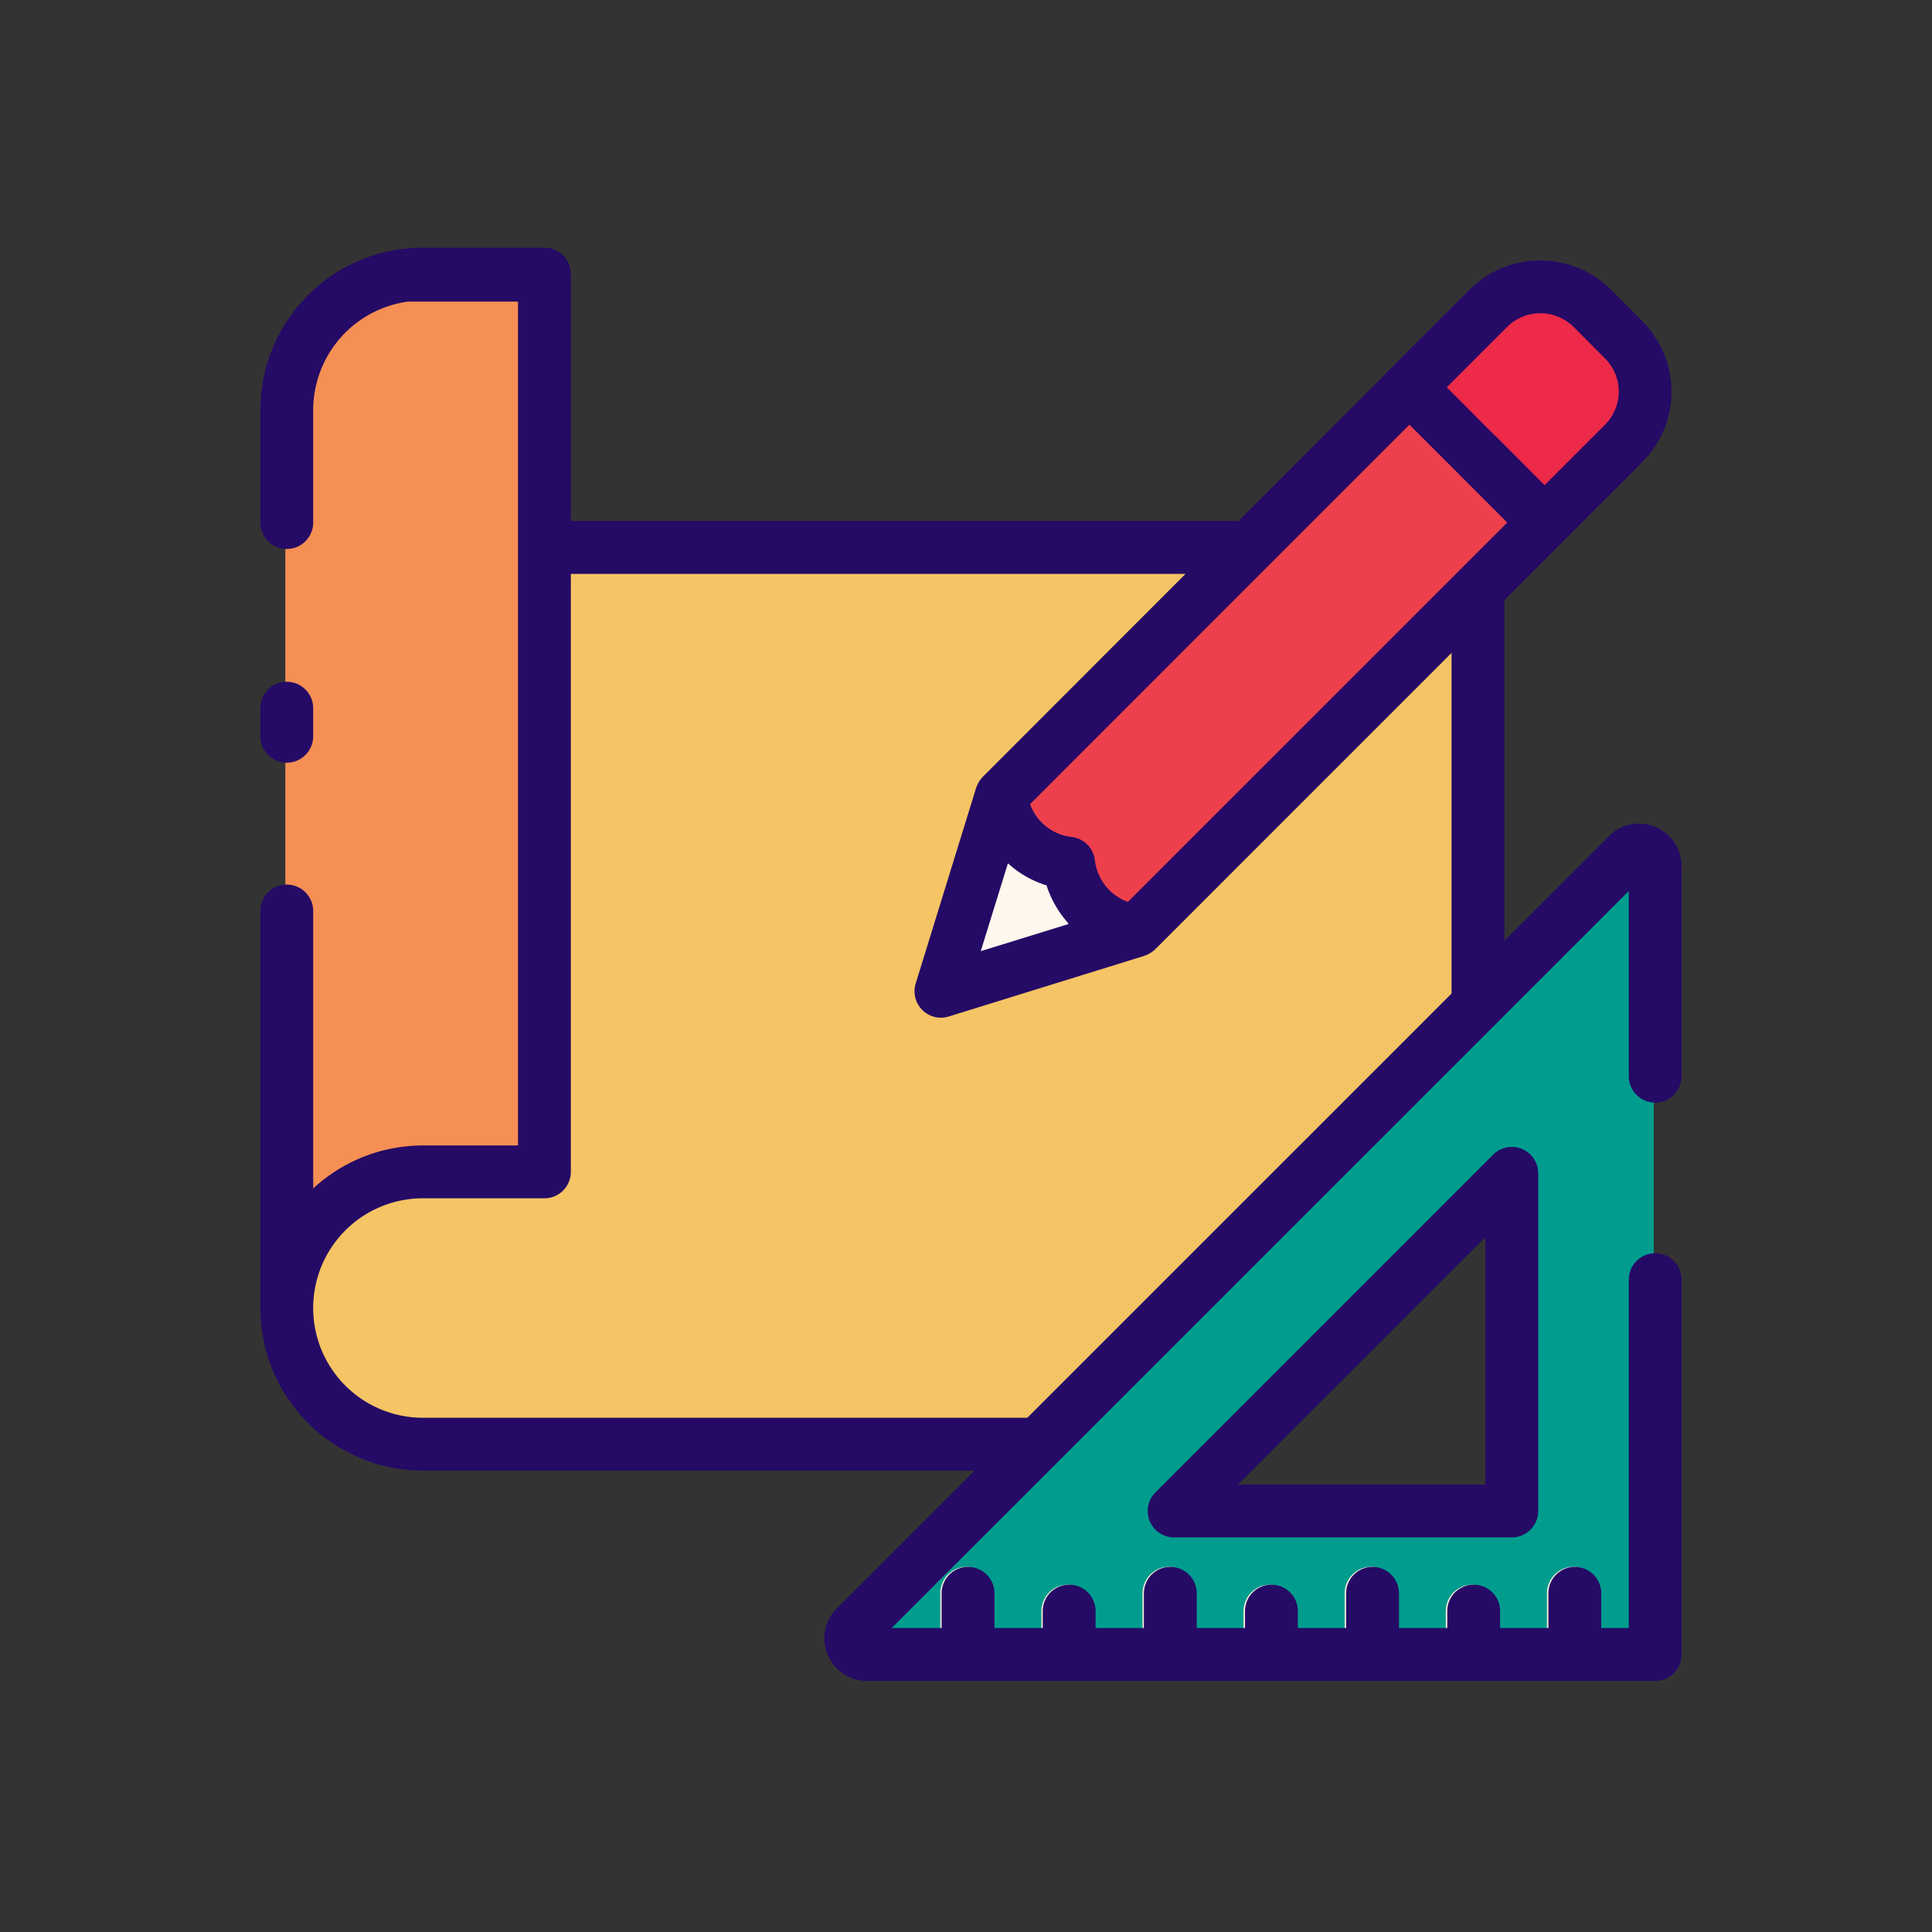 <svg height="512" viewBox="0 0 128 128" width="512" xmlns="http://www.w3.org/2000/svg"><rect x="0" y="0" width="128" height="128" fill="#333333" stroke="none"/><g><g><path d="m107.475 29.38-5.24 5.24-4.48-4.48-4.47-4.48 2.9-2.9 2.34-2.34a4.883 4.883 0 0 1 6.88 0l2.07 2.08a4.847 4.847 0 0 1 0 6.88z" fill="#ed2a47"/><path d="m97.825 39.03v27.52l-29.13 29.13h-40.77a9.02 9.02 0 1 1 0-18.04h8.05v-41.37h46.7l-16.44 16.45a5.08 5.08 0 0 0 4.47 4.47 5.137 5.137 0 0 0 1.46 3.02 5.04 5.04 0 0 0 3.02 1.45h.01z" fill="#f5c464"/><path d="m35.975 18.23v59.41h-8.05a9.022 9.022 0 0 0 -9.02 9.02v-59.48a9.018 9.018 0 0 1 7.92-8.95z" fill="#f68f54"/><path d="m107.745 56.63-9.92 9.92-41.24 41.24a1.065 1.065 0 0 0 .75 1.82h52.23v-52.22a1.068 1.068 0 0 0 -1.82-.76zm-7.68 43.48h-22.37l22.37-22.37z" fill="#009d8f"/><path d="m102.235 34.62-4.41 4.41-22.63 22.63h-.01a5.04 5.04 0 0 1 -3.02-1.45 5.137 5.137 0 0 1 -1.46-3.02 5.08 5.08 0 0 1 -4.47-4.47l16.44-16.45 10.61-10.61 4.47 4.48z" fill="#ee404c"/><path d="m75.185 61.66-6.74 2.09-6.21 1.92 1.92-6.22 2.08-6.73a5.08 5.08 0 0 0 4.47 4.47 5.137 5.137 0 0 0 1.46 3.02 5.04 5.04 0 0 0 3.02 1.45z" fill="#fff7ed"/><path d="m77.446 103.805a1.749 1.749 0 0 0 -1.75 1.75v4.055h3.5v-4.055a1.749 1.749 0 0 0 -1.75-1.75zm-6.7 1.184a1.749 1.749 0 0 0 -1.75 1.75v2.871h3.5v-2.871a1.75 1.75 0 0 0 -1.748-1.75zm-6.7-1.184a1.75 1.75 0 0 0 -1.75 1.75v4.055h3.5v-4.055a1.749 1.749 0 0 0 -1.747-1.75zm33.493 1.184a1.749 1.749 0 0 0 -1.75 1.75v2.871h3.5v-2.871a1.75 1.75 0 0 0 -1.747-1.75zm6.7-1.184a1.749 1.749 0 0 0 -1.75 1.75v4.055h3.5v-4.055a1.749 1.749 0 0 0 -1.748-1.75zm-20.1 1.184a1.749 1.749 0 0 0 -1.75 1.75v2.871h3.5v-2.871a1.749 1.749 0 0 0 -1.744-1.75zm6.7-1.184a1.75 1.75 0 0 0 -1.75 1.75v4.055h3.5v-4.055a1.749 1.749 0 0 0 -1.746-1.75z" fill="#f9eddc"/></g><g fill="#250a66"><path d="m19 50.53a1.749 1.749 0 0 0 1.75-1.75v-1.86a1.75 1.75 0 0 0 -3.5 0v1.86a1.749 1.749 0 0 0 1.75 1.75z"/><path d="m98.923 76.5-22.37 22.37a1.749 1.749 0 0 0 1.237 2.987h22.37a1.749 1.749 0 0 0 1.75-1.75v-22.367a1.749 1.749 0 0 0 -2.987-1.24zm-.513 21.86h-16.395l16.395-16.395z"/><path d="m109.66 73.05a1.749 1.749 0 0 0 1.75-1.75v-13.91a2.818 2.818 0 0 0 -4.808-2l-6.932 6.935v-22.57l3.891-3.891v-.005l5.234-5.233a6.6 6.6 0 0 0 0-9.355l-2.076-2.087a6.629 6.629 0 0 0 -9.351 0l-5.24 5.24-10.079 10.096h-44.229v-16.36a1.749 1.749 0 0 0 -1.75-1.75h-8.051a9.567 9.567 0 0 0 -1.276.081h-.033-.021-.013-.012a10.764 10.764 0 0 0 -9.414 10.689v7.44a1.75 1.75 0 0 0 3.5 0v-7.44a7.265 7.265 0 0 1 6.281-7.2h7.289v55.91h-6.3a10.712 10.712 0 0 0 -7.269 2.847v-18.38a1.75 1.75 0 0 0 -3.5 0v26.3a10.763 10.763 0 0 0 10.768 10.773h36.546l-9.123 9.123a2.816 2.816 0 0 0 1.988 4.807h52.23a1.749 1.749 0 0 0 1.75-1.75v-24.83a1.75 1.75 0 0 0 -3.5 0v23.08h-1.824v-2.3a1.75 1.75 0 0 0 -3.5 0v2.3h-3.2v-1.121a1.75 1.75 0 0 0 -3.5 0v1.121h-3.2v-2.3a1.75 1.75 0 0 0 -3.5 0v2.3h-3.2v-1.121a1.75 1.75 0 0 0 -3.5 0v1.121h-3.2v-2.3a1.75 1.75 0 0 0 -3.5 0v2.3h-3.2v-1.121a1.75 1.75 0 0 0 -3.5 0v1.121h-3.2v-2.3a1.75 1.75 0 0 0 -3.5 0v2.3h-3.31l10.951-10.943 29.13-29.13 8.753-8.753v12.266a1.749 1.749 0 0 0 1.75 1.75zm-12.977-35.257-21.958 21.958a3.287 3.287 0 0 1 -1.228-.778 3.4 3.4 0 0 1 -.96-1.993 1.749 1.749 0 0 0 -1.537-1.529 3.314 3.314 0 0 1 -2.753-2.173l25.132-25.141 3.221 3.221.015.019 3.243 3.243zm-25.883 23.424-5.823 1.8 1.8-5.818.009.006a6.8 6.8 0 0 0 2.551 1.455 6.9 6.9 0 0 0 1.411 2.474c.018.027.032.059.052.083zm29.055-39.56a3.128 3.128 0 0 1 4.4 0l2.076 2.086a3.1 3.1 0 0 1 0 4.4l-4 4-3.231-3.243c-.027-.027-.058-.046-.086-.071l-3.16-3.169zm-31.79 72.273h-40.046a7.27 7.27 0 0 1 0-14.54h8.051a1.75 1.75 0 0 0 1.75-1.75v-39.62h40.727l-13.4 13.412-.039.039-.011.011-.011.014a1.774 1.774 0 0 0 -.2.258c-.018.028-.036.056-.052.084a1.679 1.679 0 0 0 -.114.238c-.013.032-.028.063-.039.1 0 .01-.009.02-.013.031l-4 12.95a1.75 1.75 0 0 0 2.189 2.189l12.943-4.014c.009 0 .015-.009.024-.012s.047-.014.07-.023a1.741 1.741 0 0 0 .269-.128c.023-.014.048-.023.07-.038s.065-.047.1-.071l.015-.012a1.648 1.648 0 0 0 .183-.151l19.639-19.642v22.57z"/></g></g></svg>